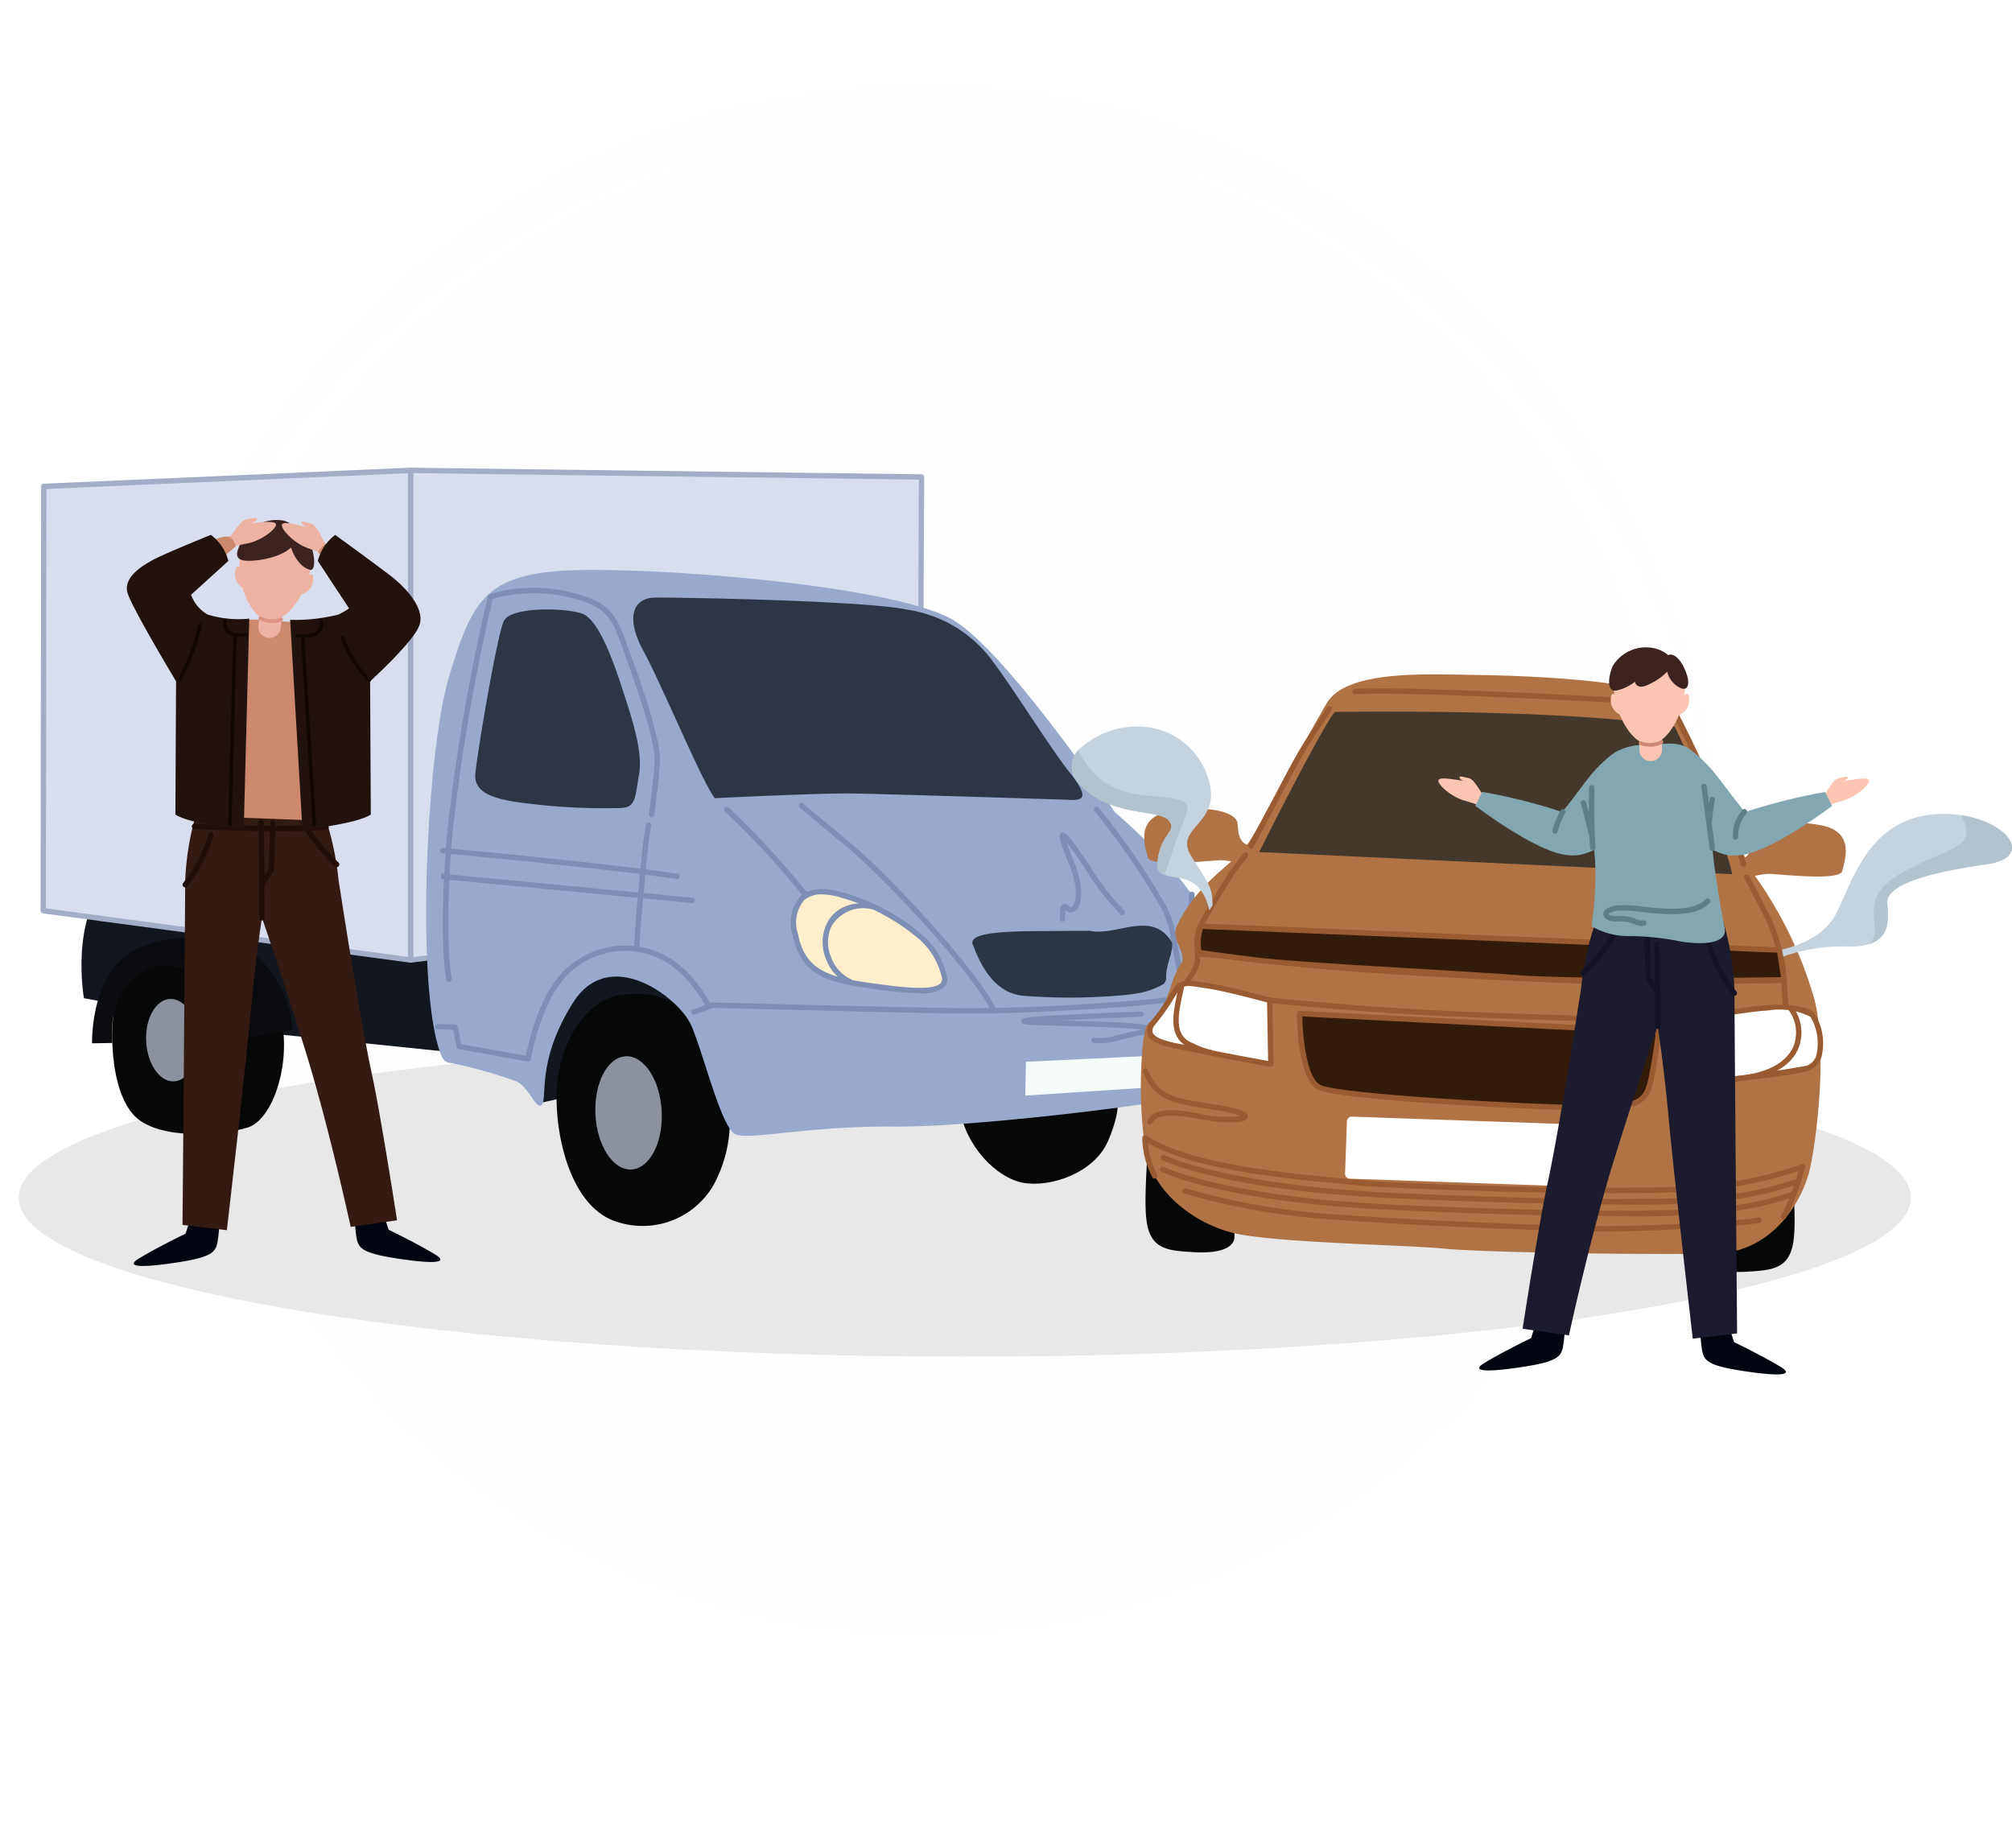 <svg xmlns="http://www.w3.org/2000/svg" xmlns:xlink="http://www.w3.org/1999/xlink" width="142.841" height="131.164" viewBox="0 0 142.841 131.164">
  <defs>
    <filter id="Trazado_1013805" x="0" y="0" width="131.164" height="131.164" filterUnits="userSpaceOnUse">
      <feOffset dy="3" input="SourceAlpha"/>
      <feGaussianBlur stdDeviation="3" result="blur"/>
      <feFlood flood-opacity="0.412"/>
      <feComposite operator="in" in2="blur"/>
    </filter>
    <filter id="Trazado_1013805-2" x="0" y="0" width="131.164" height="131.164" filterUnits="userSpaceOnUse">
      <feOffset dy="3" input="SourceAlpha"/>
      <feGaussianBlur stdDeviation="3" result="blur-2"/>
      <feFlood flood-opacity="0.161" result="color"/>
      <feComposite operator="out" in="SourceGraphic" in2="blur-2"/>
      <feComposite operator="in" in="color"/>
      <feComposite operator="in" in2="SourceGraphic"/>
    </filter>
    <clipPath id="clip-path">
      <rect id="Rectángulo_419875" data-name="Rectángulo 419875" width="141.514" height="66.708" fill="none"/>
    </clipPath>
  </defs>
  <g id="Grupo_1162061" data-name="Grupo 1162061" transform="translate(-236.836 9358.908)">
    <g data-type="innerShadowGroup">
      <g transform="matrix(1, 0, 0, 1, 236.84, -9358.91)" filter="url(#Trazado_1013805)">
        <g id="Trazado_1013805-3" data-name="Trazado 1013805" transform="translate(9 6)" fill="#f2f5f4" opacity="0.9">
          <path d="M 56.582 111.664 C 49.145 111.664 41.932 110.208 35.142 107.336 C 31.879 105.956 28.731 104.247 25.786 102.258 C 22.869 100.287 20.126 98.024 17.633 95.531 C 15.14 93.038 12.877 90.295 10.906 87.378 C 8.917 84.433 7.208 81.286 5.828 78.022 C 2.956 71.232 1.5 64.019 1.5 56.582 C 1.5 49.145 2.956 41.932 5.828 35.142 C 7.208 31.879 8.917 28.731 10.906 25.786 C 12.877 22.869 15.14 20.126 17.633 17.633 C 20.126 15.14 22.869 12.877 25.786 10.906 C 28.731 8.917 31.879 7.208 35.142 5.828 C 41.932 2.956 49.145 1.5 56.582 1.5 C 64.019 1.5 71.232 2.956 78.022 5.828 C 81.286 7.208 84.433 8.917 87.378 10.906 C 90.295 12.877 93.038 15.14 95.531 17.633 C 98.024 20.126 100.287 22.869 102.258 25.786 C 104.247 28.731 105.956 31.879 107.336 35.142 C 110.208 41.932 111.664 49.145 111.664 56.582 C 111.664 64.019 110.208 71.232 107.336 78.022 C 105.956 81.286 104.247 84.433 102.258 87.378 C 100.287 90.295 98.024 93.038 95.531 95.531 C 93.038 98.024 90.295 100.287 87.378 102.258 C 84.433 104.247 81.286 105.956 78.022 107.336 C 71.232 110.208 64.019 111.664 56.582 111.664 Z" stroke="none"/>
          <path d="M 56.582 3 C 49.347 3 42.33 4.416 35.726 7.21 C 32.552 8.552 29.49 10.214 26.626 12.149 C 23.788 14.066 21.119 16.268 18.694 18.694 C 16.268 21.119 14.066 23.788 12.149 26.626 C 10.214 29.49 8.552 32.552 7.21 35.726 C 4.416 42.33 3 49.347 3 56.582 C 3 63.817 4.416 70.834 7.21 77.438 C 8.552 80.612 10.214 83.674 12.149 86.538 C 14.066 89.376 16.268 92.045 18.694 94.47 C 21.119 96.896 23.788 99.098 26.626 101.015 C 29.49 102.95 32.552 104.612 35.726 105.955 C 42.33 108.748 49.347 110.164 56.582 110.164 C 63.817 110.164 70.834 108.748 77.438 105.955 C 80.612 104.612 83.674 102.95 86.538 101.015 C 89.376 99.098 92.045 96.896 94.47 94.47 C 96.896 92.045 99.098 89.376 101.015 86.538 C 102.95 83.674 104.612 80.612 105.955 77.438 C 108.748 70.834 110.164 63.817 110.164 56.582 C 110.164 49.347 108.748 42.33 105.955 35.726 C 104.612 32.552 102.95 29.49 101.015 26.626 C 99.098 23.788 96.896 21.119 94.47 18.694 C 92.045 16.268 89.376 14.066 86.538 12.149 C 83.674 10.214 80.612 8.552 77.438 7.21 C 70.834 4.416 63.817 3 56.582 3 M 56.582 7.62939453125e-06 C 87.832 7.62939453125e-06 113.164 25.333 113.164 56.582 C 113.164 87.832 87.832 113.164 56.582 113.164 C 25.333 113.164 0 87.832 0 56.582 C 0 25.333 25.333 7.62939453125e-06 56.582 7.62939453125e-06 Z" stroke="none" fill="#fff"/>
        </g>
      </g>
      <g id="Trazado_1013805-4" data-name="Trazado 1013805" transform="translate(245.836 -9352.908)" fill="#f2f5f4" opacity="0.9">
        <path d="M 56.582 111.664 C 49.145 111.664 41.932 110.208 35.142 107.336 C 31.879 105.956 28.731 104.247 25.786 102.258 C 22.869 100.287 20.126 98.024 17.633 95.531 C 15.14 93.038 12.877 90.295 10.906 87.378 C 8.917 84.433 7.208 81.286 5.828 78.022 C 2.956 71.232 1.5 64.019 1.5 56.582 C 1.5 49.145 2.956 41.932 5.828 35.142 C 7.208 31.879 8.917 28.731 10.906 25.786 C 12.877 22.869 15.14 20.126 17.633 17.633 C 20.126 15.14 22.869 12.877 25.786 10.906 C 28.731 8.917 31.879 7.208 35.142 5.828 C 41.932 2.956 49.145 1.5 56.582 1.5 C 64.019 1.5 71.232 2.956 78.022 5.828 C 81.286 7.208 84.433 8.917 87.378 10.906 C 90.295 12.877 93.038 15.14 95.531 17.633 C 98.024 20.126 100.287 22.869 102.258 25.786 C 104.247 28.731 105.956 31.879 107.336 35.142 C 110.208 41.932 111.664 49.145 111.664 56.582 C 111.664 64.019 110.208 71.232 107.336 78.022 C 105.956 81.286 104.247 84.433 102.258 87.378 C 100.287 90.295 98.024 93.038 95.531 95.531 C 93.038 98.024 90.295 100.287 87.378 102.258 C 84.433 104.247 81.286 105.956 78.022 107.336 C 71.232 110.208 64.019 111.664 56.582 111.664 Z" stroke="none"/>
        <path d="M 56.582 3 C 49.347 3 42.33 4.416 35.726 7.21 C 32.552 8.552 29.49 10.214 26.626 12.149 C 23.788 14.066 21.119 16.268 18.694 18.694 C 16.268 21.119 14.066 23.788 12.149 26.626 C 10.214 29.49 8.552 32.552 7.21 35.726 C 4.416 42.33 3 49.347 3 56.582 C 3 63.817 4.416 70.834 7.21 77.438 C 8.552 80.612 10.214 83.674 12.149 86.538 C 14.066 89.376 16.268 92.045 18.694 94.47 C 21.119 96.896 23.788 99.098 26.626 101.015 C 29.49 102.95 32.552 104.612 35.726 105.955 C 42.33 108.748 49.347 110.164 56.582 110.164 C 63.817 110.164 70.834 108.748 77.438 105.955 C 80.612 104.612 83.674 102.95 86.538 101.015 C 89.376 99.098 92.045 96.896 94.47 94.47 C 96.896 92.045 99.098 89.376 101.015 86.538 C 102.95 83.674 104.612 80.612 105.955 77.438 C 108.748 70.834 110.164 63.817 110.164 56.582 C 110.164 49.347 108.748 42.33 105.955 35.726 C 104.612 32.552 102.95 29.49 101.015 26.626 C 99.098 23.788 96.896 21.119 94.47 18.694 C 92.045 16.268 89.376 14.066 86.538 12.149 C 83.674 10.214 80.612 8.552 77.438 7.21 C 70.834 4.416 63.817 3 56.582 3 M 56.582 7.62939453125e-06 C 87.832 7.62939453125e-06 113.164 25.333 113.164 56.582 C 113.164 87.832 87.832 113.164 56.582 113.164 C 25.333 113.164 0 87.832 0 56.582 C 0 25.333 25.333 7.62939453125e-06 56.582 7.62939453125e-06 Z" stroke="none"/>
      </g>
      <g transform="matrix(1, 0, 0, 1, 236.84, -9358.91)" filter="url(#Trazado_1013805-2)">
        <g id="Trazado_1013805-5" data-name="Trazado 1013805" transform="translate(9 6)" fill="#fff" opacity="0.9">
          <path d="M 56.582 111.664 C 49.145 111.664 41.932 110.208 35.142 107.336 C 31.879 105.956 28.731 104.247 25.786 102.258 C 22.869 100.287 20.126 98.024 17.633 95.531 C 15.14 93.038 12.877 90.295 10.906 87.378 C 8.917 84.433 7.208 81.286 5.828 78.022 C 2.956 71.232 1.5 64.019 1.5 56.582 C 1.5 49.145 2.956 41.932 5.828 35.142 C 7.208 31.879 8.917 28.731 10.906 25.786 C 12.877 22.869 15.14 20.126 17.633 17.633 C 20.126 15.14 22.869 12.877 25.786 10.906 C 28.731 8.917 31.879 7.208 35.142 5.828 C 41.932 2.956 49.145 1.5 56.582 1.5 C 64.019 1.5 71.232 2.956 78.022 5.828 C 81.286 7.208 84.433 8.917 87.378 10.906 C 90.295 12.877 93.038 15.14 95.531 17.633 C 98.024 20.126 100.287 22.869 102.258 25.786 C 104.247 28.731 105.956 31.879 107.336 35.142 C 110.208 41.932 111.664 49.145 111.664 56.582 C 111.664 64.019 110.208 71.232 107.336 78.022 C 105.956 81.286 104.247 84.433 102.258 87.378 C 100.287 90.295 98.024 93.038 95.531 95.531 C 93.038 98.024 90.295 100.287 87.378 102.258 C 84.433 104.247 81.286 105.956 78.022 107.336 C 71.232 110.208 64.019 111.664 56.582 111.664 Z" stroke="none"/>
          <path d="M 56.582 3 C 49.347 3 42.33 4.416 35.726 7.21 C 32.552 8.552 29.49 10.214 26.626 12.149 C 23.788 14.066 21.119 16.268 18.694 18.694 C 16.268 21.119 14.066 23.788 12.149 26.626 C 10.214 29.49 8.552 32.552 7.21 35.726 C 4.416 42.33 3 49.347 3 56.582 C 3 63.817 4.416 70.834 7.21 77.438 C 8.552 80.612 10.214 83.674 12.149 86.538 C 14.066 89.376 16.268 92.045 18.694 94.47 C 21.119 96.896 23.788 99.098 26.626 101.015 C 29.49 102.95 32.552 104.612 35.726 105.955 C 42.33 108.748 49.347 110.164 56.582 110.164 C 63.817 110.164 70.834 108.748 77.438 105.955 C 80.612 104.612 83.674 102.95 86.538 101.015 C 89.376 99.098 92.045 96.896 94.47 94.47 C 96.896 92.045 99.098 89.376 101.015 86.538 C 102.95 83.674 104.612 80.612 105.955 77.438 C 108.748 70.834 110.164 63.817 110.164 56.582 C 110.164 49.347 108.748 42.33 105.955 35.726 C 104.612 32.552 102.95 29.49 101.015 26.626 C 99.098 23.788 96.896 21.119 94.47 18.694 C 92.045 16.268 89.376 14.066 86.538 12.149 C 83.674 10.214 80.612 8.552 77.438 7.21 C 70.834 4.416 63.817 3 56.582 3 M 56.582 7.62939453125e-06 C 87.832 7.62939453125e-06 113.164 25.333 113.164 56.582 C 113.164 87.832 87.832 113.164 56.582 113.164 C 25.333 113.164 0 87.832 0 56.582 C 0 25.333 25.333 7.62939453125e-06 56.582 7.62939453125e-06 Z" stroke="none"/>
        </g>
      </g>
      <g id="Trazado_1013805-6" data-name="Trazado 1013805" transform="translate(245.836 -9352.908)" fill="none" opacity="0.9">
        <path d="M 56.582 111.664 C 49.145 111.664 41.932 110.208 35.142 107.336 C 31.879 105.956 28.731 104.247 25.786 102.258 C 22.869 100.287 20.126 98.024 17.633 95.531 C 15.14 93.038 12.877 90.295 10.906 87.378 C 8.917 84.433 7.208 81.286 5.828 78.022 C 2.956 71.232 1.5 64.019 1.5 56.582 C 1.5 49.145 2.956 41.932 5.828 35.142 C 7.208 31.879 8.917 28.731 10.906 25.786 C 12.877 22.869 15.14 20.126 17.633 17.633 C 20.126 15.14 22.869 12.877 25.786 10.906 C 28.731 8.917 31.879 7.208 35.142 5.828 C 41.932 2.956 49.145 1.5 56.582 1.5 C 64.019 1.5 71.232 2.956 78.022 5.828 C 81.286 7.208 84.433 8.917 87.378 10.906 C 90.295 12.877 93.038 15.14 95.531 17.633 C 98.024 20.126 100.287 22.869 102.258 25.786 C 104.247 28.731 105.956 31.879 107.336 35.142 C 110.208 41.932 111.664 49.145 111.664 56.582 C 111.664 64.019 110.208 71.232 107.336 78.022 C 105.956 81.286 104.247 84.433 102.258 87.378 C 100.287 90.295 98.024 93.038 95.531 95.531 C 93.038 98.024 90.295 100.287 87.378 102.258 C 84.433 104.247 81.286 105.956 78.022 107.336 C 71.232 110.208 64.019 111.664 56.582 111.664 Z" stroke="none"/>
        <path d="M 56.582 3 C 49.347 3 42.33 4.416 35.726 7.21 C 32.552 8.552 29.49 10.214 26.626 12.149 C 23.788 14.066 21.119 16.268 18.694 18.694 C 16.268 21.119 14.066 23.788 12.149 26.626 C 10.214 29.49 8.552 32.552 7.21 35.726 C 4.416 42.33 3 49.347 3 56.582 C 3 63.817 4.416 70.834 7.21 77.438 C 8.552 80.612 10.214 83.674 12.149 86.538 C 14.066 89.376 16.268 92.045 18.694 94.47 C 21.119 96.896 23.788 99.098 26.626 101.015 C 29.49 102.95 32.552 104.612 35.726 105.955 C 42.33 108.748 49.347 110.164 56.582 110.164 C 63.817 110.164 70.834 108.748 77.438 105.955 C 80.612 104.612 83.674 102.95 86.538 101.015 C 89.376 99.098 92.045 96.896 94.47 94.47 C 96.896 92.045 99.098 89.376 101.015 86.538 C 102.95 83.674 104.612 80.612 105.955 77.438 C 108.748 70.834 110.164 63.817 110.164 56.582 C 110.164 49.347 108.748 42.33 105.955 35.726 C 104.612 32.552 102.95 29.49 101.015 26.626 C 99.098 23.788 96.896 21.119 94.47 18.694 C 92.045 16.268 89.376 14.066 86.538 12.149 C 83.674 10.214 80.612 8.552 77.438 7.21 C 70.834 4.416 63.817 3 56.582 3 M 56.582 7.62939453125e-06 C 87.832 7.62939453125e-06 113.164 25.333 113.164 56.582 C 113.164 87.832 87.832 113.164 56.582 113.164 C 25.333 113.164 0 87.832 0 56.582 C 0 25.333 25.333 7.62939453125e-06 56.582 7.62939453125e-06 Z" stroke="none" fill="#fff"/>
      </g>
    </g>
    <g id="Grupo_1162024" data-name="Grupo 1162024" transform="translate(238.162 -9325.708)">
      <g id="Grupo_1162023" data-name="Grupo 1162023" clip-path="url(#clip-path)">
        <path id="Trazado_1015888" data-name="Trazado 1015888" d="M134.335,304.515c0,6.235-30.072,11.29-67.168,11.29S0,310.751,0,304.515s30.072-11.29,67.168-11.29,67.168,5.055,67.168,11.29" transform="translate(0 -252.696)" fill="#e8e8e8" style="mix-blend-mode: multiply;isolation: isolate"/>
        <path id="Trazado_1015890" data-name="Trazado 1015890" d="M59.042,218.479,46.633,217.2l-14.207-2.607s-1.012-5.716,1.829-8.506,24.67,2.835,24.67,2.835Z" transform="translate(-27.793 -176.932)" fill="#12161e"/>
        <path id="Trazado_1015891" data-name="Trazado 1015891" d="M75.183,12.556V1.855L39.117,1.382l-26.28,1.1V32.662l26.28,3.476,2.134-.244L73.263,25.833Z" transform="translate(-11.062 -1.191)" fill="#d8deee"/>
        <path id="Trazado_1015892" data-name="Trazado 1015892" d="M54.086,242.694c-2.728-.046-4.654.2-5.529,3.052s-.676,7.656,1.1,9.433,6.405,1.326,8.032.8,2.952-4,2.452-7.306-1.576-5.9-6.055-5.98" transform="translate(-41.41 -209.145)" fill="#060707"/>
        <path id="Trazado_1015893" data-name="Trazado 1015893" d="M37.54,35.138l-.025,0-26.086-3.5a.191.191,0,0,1-.166-.189L11.3,1.327a.191.191,0,0,1,.183-.191L37.532,0a.191.191,0,0,1,.2.191V34.947a.191.191,0,0,1-.191.191m-25.9-3.854,25.7,3.444V.391L11.682,1.51Z" transform="translate(-9.706 0)" fill="#a3aec6"/>
        <path id="Trazado_1015894" data-name="Trazado 1015894" d="M236.4,12.333h0a.191.191,0,0,1-.19-.192L236.261.849,200.182.382a.191.191,0,0,1,0-.382h0l36.268.469a.191.191,0,0,1,.188.192l-.055,11.482a.191.191,0,0,1-.191.19" transform="translate(-172.351)" fill="#a3aec6"/>
        <path id="Trazado_1015895" data-name="Trazado 1015895" d="M200.185,250.314a.191.191,0,0,1-.023-.381l2.027-.244a.191.191,0,0,1,.045.379l-2.027.244h-.023" transform="translate(-172.351 -215.176)" fill="#a3aec6"/>
        <path id="Trazado_1015896" data-name="Trazado 1015896" d="M483.268,318.5c.4,2.713,2.622,5,4.543,5.335s5.03-.7,6.006-2.988.762-3.384.3-3.9-10.854,1.555-10.854,1.555" transform="translate(-416.471 -273.066)" fill="#060707"/>
        <path id="Trazado_1015897" data-name="Trazado 1015897" d="M265.681,239.717c3.659-.732,7.957-2.378,10.472-2.561s5.762,2.7,5.762,2.7l-3.7-13.125-8-.915-4.024,5.4-.732,3.018.137,4.939Z" transform="translate(-228.761 -194.603)" fill="#12161e"/>
        <path id="Trazado_1015898" data-name="Trazado 1015898" d="M280.647,270.3c-2.413.408-4.421,3.689-4.39,7.287s1.342,7.866,4.268,8.78a5.816,5.816,0,0,0,6.89-2.622,9.573,9.573,0,0,0,.427-8.2c-1.28-3.415-3.049-5.945-7.2-5.244" transform="translate(-238.073 -232.84)" fill="#060707"/>
        <path id="Trazado_1015899" data-name="Trazado 1015899" d="M266.325,84.338c-.367,1.89-1.037,4.817-2.256,5.367s-15.672,2.378-21.585,2.317-10.244.976-11.22.548-2.256-5.67-3.11-7.682-5.793-5.762-8.385-1.708-1.859,6.708-2.225,7.256-.915-1.188-1.8-1.616a32.579,32.579,0,0,0-4.665-1.311.741.741,0,0,1-.67-.487c-1.891-4.451-1.1-21.646.548-27.012s2.5-7.378,9.329-7.5,22.683,1.219,26.525,3.6,11.4,13.6,11.4,13.6a35.231,35.231,0,0,1,5.464,5.831,6.488,6.488,0,0,1,.39.694,13.554,13.554,0,0,1,1.065,4.317,17.689,17.689,0,0,1,.093,1.841s1.463.061,1.1,1.95" transform="translate(-180.381 -45.246)" fill="#99a9ce"/>
        <path id="Trazado_1015900" data-name="Trazado 1015900" d="M51.938,247.931l-4.573.762s-.555-3.89-3.018-4.969c-3.2-1.4-5.213,1.738-5.213,4.055v1.075l-1.433.023s-.183-5.671,3.75-6.921a9.922,9.922,0,0,1,6.89.061c1.555.671,3.445,3.171,3.6,5.915" transform="translate(-32.489 -208.015)" fill="#0a0c0f"/>
        <path id="Trazado_1015901" data-name="Trazado 1015901" d="M300.893,306.171c.111,2.22-.851,4.072-2.151,4.137s-2.442-1.682-2.554-3.9.852-4.072,2.151-4.137,2.442,1.681,2.554,3.9" transform="translate(-255.242 -260.489)" fill="#8b929e"/>
        <path id="Trazado_1015902" data-name="Trazado 1015902" d="M69.112,275.675c.081,1.616-.675,2.967-1.688,3.018s-1.9-1.218-1.982-2.834.675-2.967,1.688-3.018,1.9,1.218,1.982,2.834" transform="translate(-56.391 -235.128)" fill="#8b929e"/>
        <path id="Trazado_1015903" data-name="Trazado 1015903" d="M220.459,253.656a.186.186,0,0,1-.034,0l-4.908-.884a.191.191,0,0,1-.153-.151l-.245-1.222-1.1-.027a.191.191,0,0,1,0-.382h0l1.25.03a.191.191,0,0,1,.183.154l.249,1.245,4.592.827c.177-.943,1.055-4.994,3.338-6.581a6.113,6.113,0,0,1,7.237-.117,8.992,8.992,0,0,1,2.527,3.029.191.191,0,0,1-.347.16,8.78,8.78,0,0,0-2.413-2.886,5.733,5.733,0,0,0-6.787.127c-2.406,1.672-3.205,6.472-3.213,6.52a.191.191,0,0,1-.188.16" transform="translate(-184.278 -211.498)" fill="#7d8fb5"/>
        <path id="Trazado_1015904" data-name="Trazado 1015904" d="M345.707,269.646a.191.191,0,0,1-.067-.37l1.311-.488a.178.178,0,0,1,.072-.012c.129,0,12.917.336,17.436.4,4.421.059,15.131-.464,18.177-1.334a.191.191,0,1,1,.1.367c-3.076.879-13.85,1.408-18.286,1.349-4.4-.059-16.636-.375-17.4-.4l-1.276.475a.2.2,0,0,1-.067.012" transform="translate(-297.759 -230.812)" fill="#7d8fb5"/>
        <path id="Trazado_1015905" data-name="Trazado 1015905" d="M414.51,187.028a.191.191,0,0,1-.172-.109c-1.277-2.678-7.454-9.369-10.315-11.734-2.957-2.444-3.286-2.738-3.3-2.749a.191.191,0,0,1,.255-.284c.013.012.356.316,3.287,2.739,2.885,2.385,9.121,9.147,10.417,11.864a.191.191,0,0,1-.172.273" transform="translate(-345.282 -148.315)" fill="#7d8fb5"/>
        <path id="Trazado_1015906" data-name="Trazado 1015906" d="M601.084,224.153a2.292,2.292,0,0,1-1.083.714.971.971,0,0,1-.358.007c-.87-.452-.349-1.494-.289-2.2.013-.149.026-.288.039-.423.089-.94.189-1.607.236-3.114a6.5,6.5,0,0,1,.39.694,13.554,13.554,0,0,1,1.065,4.317" transform="translate(-516.331 -188.851)" fill="#fec"/>
        <path id="Trazado_1015907" data-name="Trazado 1015907" d="M234.7,210.593h-.018c-3.841-.366-17.835-1.707-17.835-1.707l.036-.38s13.994,1.341,17.835,1.707a.191.191,0,0,1-.018.381" transform="translate(-186.876 -179.686)" fill="#7d8fb5"/>
        <path id="Trazado_1015908" data-name="Trazado 1015908" d="M233.288,197.473l-.029,0c-5.209-.783-16.491-1.818-16.6-1.828a.191.191,0,0,1,.035-.381c.113.01,11.407,1.046,16.627,1.831a.191.191,0,0,1-.028.38" transform="translate(-186.559 -168.273)" fill="#7d8fb5"/>
        <path id="Trazado_1015909" data-name="Trazado 1015909" d="M316.151,191.29h-.014a.191.191,0,0,1-.177-.2c.02-.277.493-6.8.857-8.681a.191.191,0,0,1,.375.073c-.359,1.857-.846,8.568-.851,8.636a.191.191,0,0,1-.19.177" transform="translate(-272.288 -157.059)" fill="#7d8fb5"/>
        <path id="Trazado_1015910" data-name="Trazado 1015910" d="M218.314,89.6a.191.191,0,0,1-.187-.152c-.021-.1-.518-2.608,0-9.748a138.019,138.019,0,0,1,2.962-17.469.191.191,0,0,1,.125-.137,10.9,10.9,0,0,1,5.253-.25c2.7.576,3.54,1.22,4.294,3.284l.133.362c.83,2.263,2.556,6.972,2.408,8.653-.151,1.722-.395,3.617-.4,3.636a.191.191,0,1,1-.379-.049c0-.019.245-1.906.4-3.62.14-1.6-1.631-6.426-2.387-8.488l-.133-.363c-.66-1.807-1.3-2.462-4.014-3.042a10.753,10.753,0,0,0-4.952.207,135.945,135.945,0,0,0-2.928,17.3c-.509,7.07-.009,9.618,0,9.643a.191.191,0,0,1-.148.225.2.2,0,0,1-.039,0" transform="translate(-187.774 -53.113)" fill="#7d8fb5"/>
        <path id="Trazado_1015911" data-name="Trazado 1015911" d="M244.737,86.913a44.134,44.134,0,0,1-5.488-.213c-2.9-.3-4.878-.61-4.7-2.287s1.524-9.695,2.012-10.762,4.39-.945,5.549-.549,2.2,3.285,2.843,5.267,1.517,4.489,1.212,6.166-.183,2.378-1.433,2.378" transform="translate(-202.124 -62.751)" fill="#2d3547"/>
        <path id="Trazado_1015912" data-name="Trazado 1015912" d="M321.447,80.949c-.976-1.341-3.75-8.049-5.061-10.457s-.7-3.75.793-3.78,15,.213,17.927.854a9.133,9.133,0,0,1,5.64,3.11c1.28,1.494,4.482,6.677,5.854,8.384s1.1,2.043.213,2.012-13.323-.427-15.7-.457-9.665.335-9.665.335" transform="translate(-272.035 -57.488)" fill="#2d3547"/>
        <path id="Trazado_1015913" data-name="Trazado 1015913" d="M368.051,180.616a.19.19,0,0,1-.149-.072,58.191,58.191,0,0,0-5.556-6.012.191.191,0,0,1,.251-.288,58.6,58.6,0,0,1,5.6,6.061.191.191,0,0,1-.149.31" transform="translate(-312.206 -150.12)" fill="#7d8fb5"/>
        <path id="Trazado_1015914" data-name="Trazado 1015914" d="M525.865,302.024c-.16.023-8.8.427-8.8.427l-.046,2.4,8.712-.572Z" transform="translate(-445.554 -260.278)" fill="#f6fcfa"/>
        <path id="Trazado_1015915" data-name="Trazado 1015915" d="M408.9,223.958c0,1.229-2.866.823-5.64.427s-4.451-.976-4.97-3.567.915-3.567,3.354-2.8a14.834,14.834,0,0,1,5.64,3.049,5.312,5.312,0,0,1,1.616,2.9" transform="translate(-343.152 -187.662)" fill="#fec"/>
        <path id="Trazado_1015916" data-name="Trazado 1015916" d="M405.909,223.773a30.272,30.272,0,0,1-3.857-.4c-2.558-.365-4.56-.871-5.13-3.719a2.839,2.839,0,0,1,.551-2.775c.649-.583,1.7-.67,3.047-.249a14.991,14.991,0,0,1,5.713,3.091,5.505,5.505,0,0,1,1.677,3.036.789.789,0,0,1-.281.621,2.738,2.738,0,0,1-1.721.394m-6.9-7.019a1.865,1.865,0,0,0-1.279.41,2.5,2.5,0,0,0-.432,2.416c.478,2.388,1.932,3,4.809,3.415,2.166.309,4.622.66,5.273.095a.411.411,0,0,0,.149-.332A5.165,5.165,0,0,0,405.973,220,14.611,14.611,0,0,0,400.406,217a4.761,4.761,0,0,0-1.4-.242" transform="translate(-341.966 -186.462)" fill="#7d8fb5"/>
        <path id="Trazado_1015917" data-name="Trazado 1015917" d="M598.581,223.939a.7.7,0,0,1-.651-.416.189.189,0,0,1-.018-.058,5.315,5.315,0,0,1,.06-1.472c.034-.248.068-.5.082-.752.021-.191.041-.379.061-.574.12-1.157.234-2.715.235-2.731a.191.191,0,1,1,.381.028c0,.016-.115,1.579-.236,2.743-.02.2-.041.385-.06.566-.013.253-.049.517-.083.772a5.076,5.076,0,0,0-.065,1.335c.076.136.206.247.546.132l.026-.007a1.141,1.141,0,0,0,.345-.136,2.961,2.961,0,0,0,.649-.533.191.191,0,0,1,.286.253,3.313,3.313,0,0,1-.747.612,1.538,1.538,0,0,1-.449.176,1.156,1.156,0,0,1-.361.063" transform="translate(-515.242 -187.66)" fill="#7d8fb5"/>
        <path id="Trazado_1015918" data-name="Trazado 1015918" d="M558.568,187.787a.191.191,0,0,1-.191-.186s0-.1-.012-.274c-.134-1.067-.321-2.075-.518-3.141-.087-.472-.178-.959-.264-1.457q-.053-.167-.11-.331a9.391,9.391,0,0,0-.4-.984,52.462,52.462,0,0,0-4.779-6.96.191.191,0,0,1,.3-.24,51.623,51.623,0,0,1,4.825,7.034,9.791,9.791,0,0,1,.42,1.025c.041.117.08.235.117.354a.186.186,0,0,1,.006.025c.087.5.178.99.266,1.465.2,1.074.387,2.089.523,3.17,0,0,0,.009,0,.013.01.187.013.292.013.292a.191.191,0,0,1-.186.2h-.005" transform="translate(-475.918 -150.073)" fill="#7d8fb5"/>
        <path id="Trazado_1015919" data-name="Trazado 1015919" d="M503.412,239.34a5.578,5.578,0,0,1-2.023.689c-.2.029-.4.054-.608.078a41.993,41.993,0,0,1-7.348.064c-2.264-.229-3.156-2.607-3.567-3.636s3.567-.938,5.877-.96c.577-.006,1.182-.01,1.794-.014l.612,0c1.946.407,4.341-1.467,5.8.72.313.521-.417,1.667-.352,2.649a.679.679,0,0,1-.184.415" transform="translate(-422.131 -202.686)" fill="#2b3547"/>
        <path id="Trazado_1015920" data-name="Trazado 1015920" d="M414.9,229.408a.188.188,0,0,1-.062-.011,3.139,3.139,0,0,1-1.621-1.745,3.069,3.069,0,0,1,.026-2.543c.91-1.886,3.226-1.428,3.249-1.423a.191.191,0,1,1-.078.374,2.6,2.6,0,0,0-2.827,1.215,2.676,2.676,0,0,0-.018,2.23,2.756,2.756,0,0,0,1.393,1.531.191.191,0,0,1-.062.372" transform="translate(-355.879 -192.723)" fill="#7d8fb5"/>
        <path id="Trazado_1015921" data-name="Trazado 1015921" d="M534.85,193.631h-.021a.191.191,0,0,1-.169-.211c.01-.087.013-.192.017-.293.012-.344.023-.641.245-.728.2-.08.386.1.455.173a.1.1,0,0,0,.144.016c.27-.179.573-1.17-.21-3.092-.748-1.836-.738-2.041-.519-2.158s.391-.067,2.03,2.371a16.81,16.81,0,0,0,2.127,2.819,2.622,2.622,0,0,1,.32.362.191.191,0,0,1-.309.224,2.256,2.256,0,0,0-.279-.314,16.875,16.875,0,0,1-2.176-2.877c-.619-.921-1.071-1.562-1.353-1.917.088.265.243.684.512,1.346.793,1.947.591,3.208.068,3.555a.474.474,0,0,1-.625-.064l-.027-.026c-.013.094-.018.231-.021.325,0,.109-.008.221-.019.322a.191.191,0,0,1-.19.17" transform="translate(-460.758 -161.412)" fill="#7d8fb5"/>
        <path id="Trazado_1015922" data-name="Trazado 1015922" d="M520.662,281.527c-.134,0-.289,0-.478-.011a.191.191,0,0,1,.015-.382,4.065,4.065,0,0,0,1.625-.171c.354-.09.838-.213,1.628-.382l.1-.023c-.956-.128-3.342-.2-5.492-.262-.6-.017-1.2-.035-1.8-.054-1.115-.036-1.23-.062-1.231-.282,0-.242,0-.3,4.332-.51,2.052-.1,4.132-.178,4.152-.178a.191.191,0,0,1,.014.382c-1.662.062-3.908.159-5.635.256l.177.005c5.681.167,6.182.25,6.214.6.021.23-.227.324-.756.438-.783.168-1.264.29-1.614.379a4.175,4.175,0,0,1-1.255.194" transform="translate(-443.845 -240.67)" fill="#7d8fb5"/>
        <path id="Trazado_1015923" data-name="Trazado 1015923" d="M886.606,182.441c-2.452-.463-4.811-.092-4.88.879s-.208,1.619-1.411,1.55l.278,1.642a5.81,5.81,0,0,1,2.313-.625c1.064.046,5.042.509,5.2-.208s.948-2.775-1.5-3.238" transform="translate(-758.638 -157.054)" fill="#af7346"/>
        <path id="Trazado_1015924" data-name="Trazado 1015924" d="M584.732,176.291c-.069-.971-2.429-1.342-4.881-.879s-1.665,2.521-1.5,3.238,4.14.254,5.2.208a5.805,5.805,0,0,1,2.313.624l.278-1.642c-1.2.069-1.341-.578-1.411-1.55" transform="translate(-498.195 -150.996)" fill="#af7346"/>
        <path id="Trazado_1015925" data-name="Trazado 1015925" d="M578.922,330.313c.173,2.6-.347,6.106-.035,7.98s1.561,1.943,3.3,2.047,2.845-.243,2.914-1.041a83.458,83.458,0,0,0-.416-8.4c-.208-.694-5.759-.59-5.759-.59" transform="translate(-498.786 -284.653)" fill="#060707"/>
        <path id="Trazado_1015926" data-name="Trazado 1015926" d="M872.627,340.354c-.173,2.6.347,6.106.035,7.98s-1.561,1.943-3.3,2.047-2.845-.243-2.914-1.041a83.421,83.421,0,0,1,.416-8.4c.208-.694,5.759-.59,5.759-.59" transform="translate(-746.682 -293.306)" fill="#060707"/>
        <path id="Trazado_1015927" data-name="Trazado 1015927" d="M576.467,133.113a31.711,31.711,0,0,0,.243,6.9c.555,2.914,3.365,5.065,6.106,5.794s12.351.867,15.126,1.145,15.057.451,19.221.347,6.211-3.851,6.7-5.933,1.249-8.257.37-12a28.7,28.7,0,0,0-4.256-8.882c-.833-1.11-4.718-10.871-6.014-12.351s-9.807-1.85-13.461-1.9-9.483-.416-10.917,1.989-4.626,8.512-5.551,9.9-2.776,2.267-4.395,4.672a9.074,9.074,0,0,0-.48.81q-.119.223-.235.464c-.334.8.293,1.41.4,2.1a1.155,1.155,0,0,1-.012.428c-.786,1.081-.885,2.458-1.573,3.637-.2.393-.786.492-.983.983-.1.295-.1.492-.186.811q-.027.2-.048.391c-.027.251-.044.482-.05.688" transform="translate(-496.713 -91.512)" fill="#af7346"/>
        <path id="Trazado_1015928" data-name="Trazado 1015928" d="M657.921,280.4s0,4.487,1.388,5.227,18.226,1.619,20.724,1.434,2.637-.879,2.961-2.637.416-2.729.416-2.729Z" transform="translate(-566.984 -241.642)" fill="#331b0a"/>
        <path id="Trazado_1015929" data-name="Trazado 1015929" d="M677.81,286.084c-4.443,0-18.436-.763-19.782-1.481-1.472-.785-1.489-5.208-1.489-5.4a.191.191,0,0,1,.2-.191l25.489,1.3a.191.191,0,0,1,.18.209c0,.01-.1,1-.418,2.746-.328,1.782-.478,2.6-3.134,2.793-.231.017-.588.025-1.045.025m-20.888-6.676c.024,1.342.284,4.324,1.285,4.858,1.328.708,17.97,1.609,20.62,1.412,2.362-.175,2.469-.756,2.787-2.481.236-1.28.349-2.147.392-2.514Z" transform="translate(-565.793 -240.451)" fill="#995b31"/>
        <path id="Trazado_1015930" data-name="Trazado 1015930" d="M858.464,277.967l-.74,4.672s6.893-.6,8.419-1.064.85-3.348.364-3.8-1.769-.572-3.14-.5-4.9.694-4.9.694" transform="translate(-739.17 -238.933)" fill="#fff"/>
        <path id="Trazado_1015931" data-name="Trazado 1015931" d="M856.533,281.64a.191.191,0,0,1-.189-.221l.74-4.672a.191.191,0,0,1,.155-.158c.145-.025,3.56-.627,4.927-.7.95-.048,2.64-.04,3.28.554a3.961,3.961,0,0,1,.563,2.937,1.485,1.485,0,0,1-1,1.185c-1.528.463-8.176,1.047-8.458,1.071h-.017m.907-4.7-.68,4.3A81,81,0,0,0,864.9,280.2a1.111,1.111,0,0,0,.74-.905,3.715,3.715,0,0,0-.451-2.571,4.962,4.962,0,0,0-3-.452c-1.193.061-4.089.554-4.746.668" transform="translate(-737.979 -237.743)" fill="#995b31"/>
        <path id="Trazado_1015932" data-name="Trazado 1015932" d="M589.434,265.98l.085,4.533s-3.318-.6-5.709-1.1l-.306-.064c-.975-.192-3.334-.487-2.351-1.764a23.566,23.566,0,0,0,1.769-2.556,1.175,1.175,0,0,1,.9-.255c.175.015.351.039.524.065.346.051.683.111.992.151l.313.061c1.615.329,3.782.927,3.782.927" transform="translate(-500.625 -228.172)" fill="#fff"/>
        <path id="Trazado_1015933" data-name="Trazado 1015933" d="M588.327,269.516l-.034,0c-.033-.006-3.348-.6-5.714-1.1l-.305-.064L582,268.3c-.857-.157-2.152-.394-2.416-1.079a.952.952,0,0,1,.226-.937,14.413,14.413,0,0,0,1.29-1.814c.152-.239.309-.486.472-.731a.2.2,0,0,1,.024-.029,1.369,1.369,0,0,1,1.059-.309c.189.016.382.043.528.065l.4.062c.208.033.4.065.591.088.112.021.218.041.327.064,1.6.326,3.773.924,3.795.93a.191.191,0,0,1,.14.181l.086,4.533a.191.191,0,0,1-.191.195m-6.449-5.549c-.157.236-.309.475-.456.707a14.687,14.687,0,0,1-1.317,1.852.6.6,0,0,0-.165.558c.186.485,1.449.716,2.128.841l.282.053.308.064c2,.418,4.682.911,5.474,1.055l-.078-4.157c-.5-.136-2.274-.61-3.632-.886l-.31-.061c-.182-.023-.381-.055-.592-.088l-.393-.061c-.141-.021-.326-.047-.513-.063a1.023,1.023,0,0,0-.736.188" transform="translate(-499.432 -226.984)" fill="#995b31"/>
        <path id="Trazado_1015934" data-name="Trazado 1015934" d="M636.6,250.566c-2.3,0-4.549-.02-6.13-.082-4.965-.193-15.538-.744-18.935-1.158-1.333-.162-2.945-.336-4.793-.517l-.326-.032c-.32-.044-.67-.068-1.008-.09-.377-.025-.767-.051-1.123-.105a.191.191,0,0,1,.057-.378c.341.052.722.077,1.091.1.345.023.7.047,1.028.092l.318.031c1.851.181,3.466.356,4.8.518,3.387.412,13.945.963,18.9,1.155,4.7.182,15.379,0,15.486,0a.193.193,0,0,1,.194.188.191.191,0,0,1-.188.194c-.071,0-4.818.082-9.377.082" transform="translate(-520.624 -213.896)" fill="#995b31"/>
        <path id="Trazado_1015935" data-name="Trazado 1015935" d="M598.714,207.04a.191.191,0,0,1-.17-.278,3.663,3.663,0,0,1,.226-.372l.045-.067a2.46,2.46,0,0,0,.467-.972,5.858,5.858,0,0,0,0-.894,3.09,3.09,0,0,1,.249-1.711c.066-.126.14-.264.218-.407.7-1.275,1.8-3.057,2.06-3.428.288-.4.9-1.2.93-1.232a.191.191,0,1,1,.3.234c-.006.008-.637.823-.921,1.22-.26.365-1.344,2.125-2.036,3.389-.077.141-.15.277-.217.4a2.765,2.765,0,0,0-.2,1.512,6.086,6.086,0,0,1-.007.965,2.8,2.8,0,0,1-.528,1.133l-.045.066a3.358,3.358,0,0,0-.2.333.191.191,0,0,1-.17.1" transform="translate(-515.796 -170.292)" fill="#995b31"/>
        <path id="Trazado_1015936" data-name="Trazado 1015936" d="M889.167,218.454a.191.191,0,0,1-.191-.179l-.115-1.885a13.218,13.218,0,0,0-1.078-4.227c-.839-1.642-1.541-2.968-1.548-2.981a.191.191,0,0,1,.337-.179c.007.013.711,1.342,1.551,2.986a13.338,13.338,0,0,1,1.119,4.375l.116,1.887a.191.191,0,0,1-.179.2h-.012" transform="translate(-763.72 -180.027)" fill="#995b31"/>
        <path id="Trazado_1015937" data-name="Trazado 1015937" d="M622.66,348.836a.191.191,0,0,1-.155-.3,14.455,14.455,0,0,0,1.209-3.139,29.455,29.455,0,0,1-7.052,1.405c-4.691.414-20.88-.049-24.553-.417l-1.037-.1c-3.869-.369-10.261-.98-13.539-2.884a5.928,5.928,0,0,0,.654,2.263.191.191,0,0,1-.335.182,6.24,6.24,0,0,1-.717-2.8.191.191,0,0,1,.3-.157c3.089,2,9.718,2.637,13.679,3.015.372.036.72.069,1.038.1,3.664.366,19.807.829,24.481.416a26.9,26.9,0,0,0,7.3-1.512.191.191,0,0,1,.258.226,17.073,17.073,0,0,1-1.371,3.624.191.191,0,0,1-.155.079" transform="translate(-497.364 -295.467)" fill="#995b31"/>
        <path id="Trazado_1015938" data-name="Trazado 1015938" d="M619.131,356.487c-4.266,0-9.773-.148-16.12-.443-11.839-.551-16.136-2.615-16.313-2.7a.191.191,0,0,1,.169-.342c.043.021,4.422,2.117,16.161,2.664,12.154.565,21.532.584,24.474.049a22.617,22.617,0,0,0,3.984-.959.191.191,0,0,1,.15.351,22.219,22.219,0,0,1-4.065.984,58.177,58.177,0,0,1-8.44.4" transform="translate(-505.513 -304.19)" fill="#995b31"/>
        <path id="Trazado_1015939" data-name="Trazado 1015939" d="M618.8,362.512c-4.266,0-9.773-.148-16.12-.443-11.839-.551-16.136-2.615-16.313-2.7a.191.191,0,1,1,.169-.342c.043.021,4.422,2.117,16.161,2.663,12.154.565,21.532.584,24.474.049a22.618,22.618,0,0,0,3.984-.959.191.191,0,0,1,.15.351,22.237,22.237,0,0,1-4.065.984,58.181,58.181,0,0,1-8.44.4" transform="translate(-505.225 -309.382)" fill="#995b31"/>
        <path id="Trazado_1015940" data-name="Trazado 1015940" d="M627.858,373.117c-4.2,0-13.476-.394-19.5-.837a49.692,49.692,0,0,1-10.592-1.859.191.191,0,0,1,.118-.363,49.325,49.325,0,0,0,10.5,1.841c6.342.466,16.3.878,20.106.832s9.189-.417,10.048-.6a.191.191,0,1,1,.078.374c-.871.183-6.307.559-10.121.606-.2,0-.412,0-.641,0" transform="translate(-515.031 -318.9)" fill="#995b31"/>
        <path id="Trazado_1015941" data-name="Trazado 1015941" d="M595.762,269.477a.194.194,0,0,1-.042,0,5.614,5.614,0,0,1-1.047-.342c-.1-.043-.193-.09-.283-.138-1.717-.614-1.339-2.408-1.035-3.85.05-.239.1-.465.135-.679a.191.191,0,0,1,.376.065c-.038.221-.086.45-.138.693-.3,1.435-.614,2.918.8,3.417a.179.179,0,0,1,.027.012c.086.047.178.091.271.133a5.229,5.229,0,0,0,.976.318.191.191,0,0,1-.042.377" transform="translate(-511.116 -227.771)" fill="#995b31"/>
        <path id="Trazado_1015942" data-name="Trazado 1015942" d="M879.417,281.434a.191.191,0,0,1-.011-.381c2.183-.125,3.694-.848,4.254-2.035a2.674,2.674,0,0,0-.338-2.709.191.191,0,0,1,.308-.226,3.055,3.055,0,0,1,.375,3.1c-.622,1.32-2.248,2.12-4.577,2.254h-.011" transform="translate(-757.7 -237.855)" fill="#995b31"/>
        <path id="Trazado_1015943" data-name="Trazado 1015943" d="M670.754,136.811l-33.584-1.573s4.348-8.7,5.366-9.946c0,0,16.514-.278,24.147,1.064,0,0,3.284,6.846,4.071,10.454" transform="translate(-549.101 -107.954)" fill="#44382c"/>
        <path id="Trazado_1015944" data-name="Trazado 1015944" d="M706.876,114.505h-.005c-1.121-.031-3.1-.128-5.386-.241-5.43-.267-12.866-.633-16.215-.488a.189.189,0,0,1-.2-.182.191.191,0,0,1,.182-.2c3.367-.146,10.813.22,16.251.488,2.286.113,4.261.21,5.378.241a.191.191,0,0,1-.005.382" transform="translate(-590.381 -97.693)" fill="#995b31"/>
        <path id="Trazado_1015945" data-name="Trazado 1015945" d="M631.8,132.518a.188.188,0,0,1-.089-.022.191.191,0,0,1-.079-.258l2.818-5.319c.511-.965,1.076-1.917,1.677-2.83l1.065-1.616a.191.191,0,0,1,.319.21l-1.065,1.616c-.594.9-1.152,1.844-1.658,2.8l-2.818,5.319a.19.19,0,0,1-.169.1" transform="translate(-544.306 -105.471)" fill="#995b31"/>
        <path id="Trazado_1015946" data-name="Trazado 1015946" d="M853.447,133.585a.191.191,0,0,1-.181-.13c-.922-2.732-4.98-10.961-5.021-11.044a.191.191,0,1,1,.342-.169c.041.083,4.11,8.335,5.041,11.091a.191.191,0,0,1-.12.242.188.188,0,0,1-.061.01" transform="translate(-730.984 -105.254)" fill="#995b31"/>
        <path id="Trazado_1015947" data-name="Trazado 1015947" d="M667.841,273.9c-2.688,0-12.533-.289-17.6-.625-5.183-.343-8.887-.737-8.924-.741a.191.191,0,1,1,.04-.38c.037,0,3.734.4,8.909.739,5.063.335,14.893.624,17.577.624,2.526,0,3.946-.137,3.96-.138a.191.191,0,1,1,.037.38c-.014,0-1.45.14-4,.14" transform="translate(-552.526 -234.537)" fill="#995b31"/>
        <path id="Trazado_1015948" data-name="Trazado 1015948" d="M698.09,338.273l-16.5-.576a.348.348,0,0,1-.335-.359l.13-3.71a.348.348,0,0,1,.359-.335l16.5.576a.348.348,0,0,1,.335.359l-.129,3.71a.348.348,0,0,1-.359.335" transform="translate(-587.088 -287.226)" fill="#fff"/>
        <path id="Trazado_1015949" data-name="Trazado 1015949" d="M577.891,312.54a.191.191,0,0,1-.162-.292l.028-.048c.209-.362.6-1.036,3.57-.455a8.769,8.769,0,0,0,3.01.189,5.559,5.559,0,0,0-1.243-.335c-.5-.093-.948-.165-1.385-.234-2.1-.332-3.489-.551-4.307-2.553a.191.191,0,1,1,.354-.145c.737,1.8,1.9,1.986,4.014,2.32.439.07.894.141,1.4.236,1.528.288,1.615.538,1.653.645a.267.267,0,0,1-.054.268c-.321.371-2.048.268-3.51-.018-2.705-.528-3.028.032-3.166.27l-.035.06a.191.191,0,0,1-.162.09m6.576-.526h0Z" transform="translate(-497.582 -265.902)" fill="#995b31"/>
        <path id="Trazado_1015950" data-name="Trazado 1015950" d="M919.078,181.429c-3.97.552-7.169,1.434-7.058,2.757.088,1.055.223,2.412-1.251,2.9a4.542,4.542,0,0,1-1.469.185,12.688,12.688,0,0,0-4.853.772l-.086-.527c.068-.024,2.916-.466,4.019-2.56s2.206-6.617,6.838-7.058a8.508,8.508,0,0,1,2.047.05c3.41.508,5.163,3.014,1.813,3.479" transform="translate(-779.361 -153.277)" fill="#c5d3de"/>
        <path id="Trazado_1015951" data-name="Trazado 1015951" d="M605.807,235.852l.092-.385,41.094,1.7.331,2.109s-14.287.219-19.047-.148-15.274-.846-18.729-1.287-3.786-.515-3.786-.515l-.033-.373a3.427,3.427,0,0,1,.079-1.1" transform="translate(-521.993 -202.921)" fill="#331b0a"/>
        <path id="Trazado_1015952" data-name="Trazado 1015952" d="M637.305,238.336c-3.892,0-8.067-.045-10.235-.213-1.79-.138-4.386-.292-7.134-.454-4.643-.274-9.444-.558-11.6-.833-3.425-.437-3.79-.515-3.8-.518a.191.191,0,0,1-.149-.169l-.033-.373a3.612,3.612,0,0,1,.084-1.158l.092-.385a.194.194,0,0,1,.194-.147l41.094,1.7a.191.191,0,0,1,.181.161l.33,2.109a.19.19,0,0,1-.185.22c-.077,0-4.258.064-8.83.064m-32.559-2.368c.289.046,1.155.172,3.633.489,2.148.274,7.159.57,11.579.831,2.75.162,5.347.316,7.141.454,4.375.338,16.986.176,18.81.151l-.272-1.737-40.781-1.683-.055.232a3.23,3.23,0,0,0-.075,1.036Zm-.131-1.307h0Z" transform="translate(-520.801 -201.731)" fill="#995b31"/>
        <path id="Trazado_1015953" data-name="Trazado 1015953" d="M550.95,145.622l-.244.354s-.252-1.879-1.814-2.229c-.581-.13-1.02-.185-1.325-.286-.514-.17-.648-.467-.441-1.459.331-1.581,1.343-1.691.68-2.444s-4.062-.221-6.175-2.427a1.734,1.734,0,0,1-.212-2.542,6.081,6.081,0,0,1,4.183-1.667,5.215,5.215,0,0,1,5.238,4.65c.129,2.389-2.573,2.665-1.4,4.558s1.507,2.114,1.507,3.492" transform="translate(-466.189 -114.548)" fill="#c5d3de"/>
        <path id="Trazado_1015954" data-name="Trazado 1015954" d="M548.254,151.74c-.349,1.117-.609,1.7-.687,2.122-.515-.17-.648-.466-.441-1.459.331-1.581,1.342-1.692.68-2.445s-4.062-.221-6.175-2.427a1.734,1.734,0,0,1-.213-2.542c1.587,3.21,3.98,3.143,6.247,3.369,2.451.246,1.324,1.03.589,3.382" transform="translate(-466.189 -124.949)" fill="#b2c3ce"/>
        <path id="Trazado_1015955" data-name="Trazado 1015955" d="M959.027,181.985c-3.97.552-7.169,1.434-7.058,2.757.087,1.055.223,2.412-1.251,2.9a1.37,1.37,0,0,0,.369-.99c-.073-1.728-.625-2.867,2.867-4.559,2.91-1.408,4.365-1.414,3.26-3.589,3.41.508,5.163,3.014,1.813,3.479" transform="translate(-819.31 -153.833)" fill="#b2c3ce"/>
        <path id="Trazado_1015956" data-name="Trazado 1015956" d="M754.167,440.032l-.282.881s-2.044.987-3.313,1.762,1.022.564,3.137.211,2.291-.74,2.432-1.3a9.3,9.3,0,0,0,.141-1.656Z" transform="translate(-646.515 -379.12)" fill="#01050f"/>
        <path id="Trazado_1015957" data-name="Trazado 1015957" d="M865.876,442.072l.282.881s2.044.987,3.313,1.762-1.022.564-3.137.211-2.291-.74-2.432-1.3a9.3,9.3,0,0,1-.141-1.656Z" transform="translate(-744.372 -380.878)" fill="#01050f"/>
        <path id="Trazado_1015958" data-name="Trazado 1015958" d="M776.611,237.9s-1.457,9.539-2.35,13.674c-.654,3.03-1.786,10.385-1.786,10.385l3.289.47s1.551-7.143,3.2-12.453,3.1-9.492,3.1-9.492.423,2.631.8,6.72c.366,3.984,1.692,15.46,1.692,15.46l3.148-.376s-.188-22.039-.188-24.342a19.546,19.546,0,0,0-.8-4.9l-9.058.039a21.265,21.265,0,0,0-1.041,4.813" transform="translate(-665.705 -200.834)" fill="#1b1b2d"/>
        <path id="Trazado_1015959" data-name="Trazado 1015959" d="M802.3,242.34a.191.191,0,0,1-.127-.334,13.366,13.366,0,0,0,2.109-2.548.191.191,0,0,1,.322.206,13.507,13.507,0,0,1-2.178,2.628.191.191,0,0,1-.126.048" transform="translate(-691.243 -206.285)" fill="#131323"/>
        <path id="Trazado_1015960" data-name="Trazado 1015960" d="M868.625,246.875a.19.19,0,0,1-.143-.065,11.085,11.085,0,0,1-1.87-3.6.191.191,0,0,1,.366-.109,10.913,10.913,0,0,0,1.79,3.457.191.191,0,0,1-.143.317" transform="translate(-746.823 -209.382)" fill="#131323"/>
        <path id="Trazado_1015961" data-name="Trazado 1015961" d="M835.961,246.613h0a.191.191,0,0,1-.188-.194l.033-2.312-.672-1a.191.191,0,0,1-.032-.1l-.079-2.876a.191.191,0,0,1,.186-.2h.005a.191.191,0,0,1,.191.186l.077,2.82.675,1a.191.191,0,0,1,.033.109l-.034,2.372a.191.191,0,0,1-.191.188" transform="translate(-719.604 -206.774)" fill="#131323"/>
        <path id="Trazado_1015962" data-name="Trazado 1015962" d="M840.346,247.341a.191.191,0,0,1-.191-.188L840.1,243.7a.191.191,0,0,1,.188-.194h0a.191.191,0,0,1,.191.188l.052,3.451a.191.191,0,0,1-.188.194Z" transform="translate(-723.984 -209.85)" fill="#131323"/>
        <path id="Trazado_1015963" data-name="Trazado 1015963" d="M811.544,141.749c-2.444,0-3.729,1.021-4.117,3.452s.235,2.921.235,5.96a32.71,32.71,0,0,1-.275,3.5l9.45.17s-.453-2.314-.549-3.2a35.338,35.338,0,0,1-.427-3.829c-.047-1.894-.11-4.341-.906-5.19-1.176-1.255-2.108-.864-3.412-.864" transform="translate(-695.716 -122.107)" fill="#83a7b0"/>
        <path id="Trazado_1015964" data-name="Trazado 1015964" d="M834.085,131.768V132.9a.8.8,0,0,1-1.6,0v-1.128a.8.8,0,1,1,1.6,0" transform="translate(-717.421 -112.867)" fill="#fcc5b1"/>
        <path id="Trazado_1015965" data-name="Trazado 1015965" d="M824.438,98.669c0,1.358-1.128,3.884-2.519,3.884s-2.519-2.526-2.519-3.884a2.52,2.52,0,0,1,5.038,0" transform="translate(-706.143 -82.912)" fill="#fcc5b1"/>
        <path id="Trazado_1015966" data-name="Trazado 1015966" d="M927.149,159.745c-.169-.1-.475-.083-1.528.076s-1.2.837-1.817,1.294l-.3.345.01.358a2.812,2.812,0,0,0,.83-.22c.325-.169,1.03-.322,1.37-.471a4.072,4.072,0,0,0,.913-.551c.468-.379.7-.734.526-.831" transform="translate(-795.854 -137.612)" fill="#fcc5b1"/>
        <path id="Trazado_1015967" data-name="Trazado 1015967" d="M927.169,160.093l.512.038.272-.445a7.1,7.1,0,0,1,.454-.547c.062-.049.137-.1.222-.155h0l.107-.066c.116-.071.225-.248.025-.237a.681.681,0,0,0-.1.016c-.332.079-.551.073-.764.3a5.769,5.769,0,0,0-.726,1.1" transform="translate(-799.016 -136.749)" fill="#fcc5b1"/>
        <path id="Trazado_1015968" data-name="Trazado 1015968" d="M832.922,140.407a2.257,2.257,0,0,1-.782-.144.127.127,0,0,1,.1-.236,1.7,1.7,0,0,0,1.387-.063.127.127,0,0,1,.137.215,1.54,1.54,0,0,1-.838.229" transform="translate(-717.055 -120.601)" fill="#ce8974"/>
        <path id="Trazado_1015969" data-name="Trazado 1015969" d="M855.932,145.949c1.549,1.206,2.269,2.617,3.859,4.481s-.219,4.057-3.015,2.138-.844-6.619-.844-6.619" transform="translate(-737.055 -125.776)" fill="#83a7b0"/>
        <path id="Trazado_1015970" data-name="Trazado 1015970" d="M877.041,168.216a40.686,40.686,0,0,1,6.332-1.645l.493.987s-4.482,3.413-6.62,3.5-.205-2.837-.205-2.837" transform="translate(-755.126 -143.548)" fill="#83a7b0"/>
        <path id="Trazado_1015971" data-name="Trazado 1015971" d="M729.307,159.674c.169-.1.475-.083,1.528.076s1.2.837,1.817,1.294l.3.345-.01.358a2.814,2.814,0,0,1-.83-.22c-.325-.169-1.03-.322-1.37-.471a4.067,4.067,0,0,1-.913-.551c-.468-.379-.7-.734-.526-.831" transform="translate(-628.455 -137.551)" fill="#fcc5b1"/>
        <path id="Trazado_1015972" data-name="Trazado 1015972" d="M741.752,160.022l-.512.038-.272-.445a7.1,7.1,0,0,0-.454-.547c-.062-.049-.137-.1-.222-.155h0l-.107-.066c-.116-.071-.225-.248-.025-.237a.679.679,0,0,1,.1.016c.332.079.551.073.764.3a5.767,5.767,0,0,1,.726,1.1" transform="translate(-637.758 -136.687)" fill="#fcc5b1"/>
        <path id="Trazado_1015973" data-name="Trazado 1015973" d="M791.5,147.758c-1.549,1.206-2.04,2.357-3.63,4.221s.219,4.057,3.015,2.138.615-6.359.615-6.359" transform="translate(-678.46 -127.335)" fill="#83a7b0"/>
        <path id="Trazado_1015974" data-name="Trazado 1015974" d="M754.962,168.145a40.687,40.687,0,0,0-6.332-1.645l-.493.987s4.482,3.413,6.62,3.5.206-2.837.206-2.837" transform="translate(-644.73 -143.486)" fill="#83a7b0"/>
        <path id="Trazado_1015975" data-name="Trazado 1015975" d="M807.936,233.007a5.146,5.146,0,0,0,2.568.7,18.591,18.591,0,0,1,3.8.392c2.216.333,3.235-.118,3.078-.922s-2.921-.51-5.235-.549a20.281,20.281,0,0,0-4.215.379" transform="translate(-696.264 -200.456)" fill="#83a7b0"/>
        <path id="Trazado_1015976" data-name="Trazado 1015976" d="M821.565,93.333a4.488,4.488,0,0,1-2.108,1.657c-.637.206-.725-.3-.725-.3a3.251,3.251,0,0,1-1.216.6c-.833.245-.676-.99-.353-1.725a2.754,2.754,0,0,1,2.716-1.294,2.306,2.306,0,0,1,1.686,1.069" transform="translate(-703.991 -79.493)" fill="#3d231f"/>
        <path id="Trazado_1015977" data-name="Trazado 1015977" d="M845.185,96.844a1.766,1.766,0,0,0,1.033,1.542c.575.209.68-.444.261-1.373-.337-.748-.81-1.163-1.19-.967-.58.3-.1.8-.1.8" transform="translate(-728.206 -82.729)" fill="#3d231f"/>
        <path id="Trazado_1015978" data-name="Trazado 1015978" d="M851.69,116.455c.353-.588.523-.144.431.392s-.6.889-.863.8.431-1.19.431-1.19" transform="translate(-733.547 -100.118)" fill="#fcc5b1"/>
        <path id="Trazado_1015979" data-name="Trazado 1015979" d="M818.178,116.455c-.353-.588-.523-.144-.432.392s.6.889.863.8-.431-1.19-.431-1.19" transform="translate(-704.697 -100.118)" fill="#fcc5b1"/>
        <path id="Trazado_1015980" data-name="Trazado 1015980" d="M806.748,167.645a.191.191,0,0,1-.19-.176c-.136-1.793-.079-4.249-.079-4.274a.194.194,0,0,1,.2-.186.191.191,0,0,1,.186.2c0,.024-.057,2.462.078,4.235a.191.191,0,0,1-.176.2h-.015" transform="translate(-694.997 -140.477)" fill="#5c8089"/>
        <path id="Trazado_1015981" data-name="Trazado 1015981" d="M865.066,167.193a.191.191,0,0,1-.189-.165l-.588-4.372a.191.191,0,1,1,.378-.051l.588,4.372a.191.191,0,0,1-.164.215l-.026,0" transform="translate(-744.826 -139.987)" fill="#5c8089"/>
        <path id="Trazado_1015982" data-name="Trazado 1015982" d="M867.174,171.077h-.006a.191.191,0,0,1-.185-.2,10.853,10.853,0,0,1,.219-1.619.191.191,0,1,1,.374.075,10.732,10.732,0,0,0-.212,1.557.191.191,0,0,1-.191.185" transform="translate(-747.149 -145.733)" fill="#5c8089"/>
        <path id="Trazado_1015983" data-name="Trazado 1015983" d="M803.065,173.32a.191.191,0,0,1-.186-.147c0-.012-.277-1.172-.573-2.214a.191.191,0,0,1,.368-.1c.3,1.051.575,2.219.577,2.23a.191.191,0,0,1-.186.235" transform="translate(-691.405 -147.12)" fill="#5c8089"/>
        <path id="Trazado_1015984" data-name="Trazado 1015984" d="M787.927,177.266a.191.191,0,0,1-.183-.247,7.009,7.009,0,0,1,.567-1.406.191.191,0,1,1,.3.231,6.668,6.668,0,0,0-.505,1.286.191.191,0,0,1-.182.135" transform="translate(-678.855 -151.275)" fill="#5c8089"/>
        <path id="Trazado_1015985" data-name="Trazado 1015985" d="M880.647,177.516a.191.191,0,0,1-.191-.185,2.75,2.75,0,0,1,.692-1.934.191.191,0,1,1,.253.286,2.409,2.409,0,0,0-.563,1.635.191.191,0,0,1-.185.2h-.006" transform="translate(-758.76 -151.113)" fill="#5c8089"/>
        <path id="Trazado_1015986" data-name="Trazado 1015986" d="M816.684,223.173a1.693,1.693,0,0,1-.592-.142,2.281,2.281,0,0,0-1.083-.181c-.586.048-1.039-.151-1.08-.475-.019-.148.034-.509.928-.661a8.146,8.146,0,0,1,1.847.083c1.529.165,3.623.39,4.5-.525a.191.191,0,0,1,.275.265c-1.011,1.049-3.124.822-4.821.639a8.066,8.066,0,0,0-1.742-.087c-.473.08-.6.213-.613.244.02.046.251.171.67.136a2.648,2.648,0,0,1,1.247.2,1.1,1.1,0,0,0,.543.112.191.191,0,1,1,.06.377.917.917,0,0,1-.143.011" transform="translate(-701.426 -190.638)" fill="#5c8089"/>
        <path id="Trazado_1015987" data-name="Trazado 1015987" d="M174.771,384.335l.282.881s2.044.987,3.313,1.762-1.022.564-3.137.211-2.291-.74-2.432-1.3a9.3,9.3,0,0,1-.141-1.657Z" transform="translate(-148.792 -331.121)" fill="#01050f"/>
        <path id="Trazado_1015988" data-name="Trazado 1015988" d="M63.063,386.375l-.282.881s-2.044.987-3.313,1.762,1.022.564,3.137.211,2.291-.74,2.432-1.3a9.3,9.3,0,0,0,.141-1.656Z" transform="translate(-50.935 -332.879)" fill="#01050f"/>
        <path id="Trazado_1015989" data-name="Trazado 1015989" d="M95.268,182.2s1.457,9.539,2.35,13.674c.654,3.03,1.786,10.385,1.786,10.385l-3.289.47s-1.551-7.143-3.2-12.453-3.1-9.492-3.1-9.492-.423,2.631-.8,6.72c-.366,3.984-1.692,15.46-1.692,15.46l-3.148-.376s.188-22.039.188-24.342a19.546,19.546,0,0,1,.8-4.9l9.058.039a21.262,21.262,0,0,1,1.041,4.813" transform="translate(-72.543 -152.835)" fill="#331a13"/>
        <path id="Trazado_1015990" data-name="Trazado 1015990" d="M148.758,186.644a.19.19,0,0,1-.126-.048,13.5,13.5,0,0,1-2.178-2.629.191.191,0,0,1,.322-.206,13.373,13.373,0,0,0,2.109,2.548.191.191,0,0,1-.127.334" transform="translate(-126.185 -158.287)" fill="#210e0a"/>
        <path id="Trazado_1015991" data-name="Trazado 1015991" d="M84.389,191.178a.191.191,0,0,1-.143-.317,10.9,10.9,0,0,0,1.79-3.457.191.191,0,1,1,.366.109,11.086,11.086,0,0,1-1.87,3.6.19.19,0,0,1-.143.065" transform="translate(-72.561 -161.383)" fill="#210e0a"/>
        <path id="Trazado_1015992" data-name="Trazado 1015992" d="M123.574,187.782a.191.191,0,0,1-.191-.188l-.034-2.372a.191.191,0,0,1,.033-.109l.675-1,.106-3.323a.191.191,0,0,1,.382.012l-.108,3.378a.191.191,0,0,1-.032.1l-.672,1,.033,2.312a.191.191,0,0,1-.188.194Z" transform="translate(-106.3 -155.641)" fill="#210e0a"/>
        <path id="Trazado_1015993" data-name="Trazado 1015993" d="M123.373,185.433a.191.191,0,0,1-.191-.188l-.061-4.447a.191.191,0,1,1,.382-.005l.061,4.447a.191.191,0,0,1-.188.193Z" transform="translate(-106.103 -155.641)" fill="#210e0a"/>
        <path id="Trazado_1015994" data-name="Trazado 1015994" d="M93.481,78.094c-2.431-.258-4.166.116-4.808,2.494a25.6,25.6,0,0,0-.838,4.884,29.785,29.785,0,0,0,.03,3.42c.032.664-.187,2.367.314,2.879a1.227,1.227,0,0,0,.878.25q1.922.04,3.84.116l3.869.148c1.018.039.859-.687.956-1.476.142-1.152.272-2.307.348-3.466.169-2.573.345-5.871-1.288-8.03-1.037-1.372-2-1.082-3.3-1.219" transform="translate(-75.662 -67.24)" fill="#cc896e"/>
        <path id="Trazado_1015995" data-name="Trazado 1015995" d="M124.819,68.333l-.119,1.122a.8.8,0,1,1-1.589-.168l.119-1.122a.8.8,0,1,1,1.589.168" transform="translate(-106.091 -58.127)" fill="#edb3a2"/>
        <path id="Trazado_1015996" data-name="Trazado 1015996" d="M118.3,35.469c-.143,1.351-1.531,3.744-2.914,3.6s-2.239-2.778-2.1-4.128a2.52,2.52,0,0,1,5.01.531" transform="translate(-97.614 -28.218)" fill="#edb3a2"/>
        <path id="Trazado_1015997" data-name="Trazado 1015997" d="M124.105,76.849a2.224,2.224,0,0,1-.957-.236.127.127,0,0,1,.12-.224,1.7,1.7,0,0,0,1.386.083.127.127,0,0,1,.114.228,1.472,1.472,0,0,1-.663.15" transform="translate(-106.069 -65.817)" fill="#db9483"/>
        <path id="Trazado_1015998" data-name="Trazado 1015998" d="M144.335,54.973c.413-.548.535-.088.388.435s-.692.82-.942.7.554-1.137.554-1.137" transform="translate(-123.866 -47.162)" fill="#edb3a2"/>
        <path id="Trazado_1015999" data-name="Trazado 1015999" d="M111.6,51.035c-.289-.622-.5-.2-.47.344s.5.947.774.884-.3-1.228-.3-1.228" transform="translate(-95.765 -43.715)" fill="#edb3a2"/>
        <path id="Trazado_1016000" data-name="Trazado 1016000" d="M116.468,27.767c-.05,1.344-2.193,1.856-3.433,1.872s-.9-.706-.38-1.648a2.781,2.781,0,0,1,2.844-1.2,1.382,1.382,0,0,1,.969.971" transform="translate(-96.678 -23.029)" fill="#3d231f"/>
        <path id="Trazado_1016001" data-name="Trazado 1016001" d="M139.033,32.757c.364,1.443,1.079,1.886,1.464,1.984s.38-.9.09-1.652-1.463-1.19-1.463-1.19Z" transform="translate(-119.816 -27.489)" fill="#3d231f"/>
        <path id="Trazado_1016002" data-name="Trazado 1016002" d="M95.059,183.4c-2.934,0-5.89-.154-5.932-.156a.191.191,0,0,1-.181-.2.193.193,0,0,1,.2-.181c.059,0,5.928.309,9.313.055a.191.191,0,1,1,.029.381c-1,.075-2.213.1-3.43.1" transform="translate(-76.652 -157.59)" fill="#210e0a"/>
        <path id="Trazado_1016003" data-name="Trazado 1016003" d="M107.266,27.951c-.169-.113-.487-.121-1.593-.031s-1.178.7-1.852,1.128l-.454.091-.032.7a3.652,3.652,0,0,0,.9-.2c.35-.152,1.076-.225,1.44-.355a4.233,4.233,0,0,0,.988-.506c.514-.36.776-.713.607-.826" transform="translate(-89.052 -24.008)" fill="#edb3a2"/>
        <path id="Trazado_1016004" data-name="Trazado 1016004" d="M62.964,45.41C62.179,43.8,60.3,41.36,59.608,40s1.382-2.521,3.022-3.325,3.383-1.61,3.7-1.236a1.282,1.282,0,0,1,.338.6,23.11,23.11,0,0,0-2.012,1.874c-.615.713-1.335,1.44-1.335,1.44a3.987,3.987,0,0,0,.637,1.276,2.382,2.382,0,0,0,1.581.781c.48-.039,1.422-.138,2.017-.159a34.853,34.853,0,0,1-.808,3.418l-.794,1.6L63.479,53.73Z" transform="translate(-51.251 -30.457)" fill="#cc896e"/>
        <path id="Trazado_1016005" data-name="Trazado 1016005" d="M110.477,26.054c-.072.037-.138.071-.2.106l0,0a0,0,0,0,0,0,0,1.586,1.586,0,0,0-.159.1,7,7,0,0,0-.513.535l-.315.442-.529-.077c.049-.072.1-.145.143-.213a5.081,5.081,0,0,1,.692-.876c.238-.217.466-.2.818-.252a.031.031,0,0,1,.013,0c.336-.051.193.164.053.236" transform="translate(-93.726 -22.243)" fill="#edb3a2"/>
        <path id="Trazado_1016006" data-name="Trazado 1016006" d="M135.27,28.477c.184-.085.5-.044,1.579.216s1.056.873,1.655,1.4l.434.16-.078.7a3.654,3.654,0,0,1-.854-.34c-.322-.2-1.028-.389-1.367-.574a4.239,4.239,0,0,1-.9-.653c-.452-.435-.656-.824-.471-.91" transform="translate(-116.515 -24.506)" fill="#edb3a2"/>
        <path id="Trazado_1016007" data-name="Trazado 1016007" d="M145.4,49.666c1.026-1.47,3.26-3.587,4.155-4.827s-.974-2.7-2.47-3.753-3.092-2.115-3.462-1.795a1.281,1.281,0,0,0-.428.545A23.126,23.126,0,0,1,144.9,42c.5.8,1.1,1.63,1.1,1.63a3.984,3.984,0,0,1-.827,1.162,2.383,2.383,0,0,1-1.683.526c-.469-.113-1.384-.357-1.968-.469a34.872,34.872,0,0,0,.268,3.5l.536,1.7,1.288,7.751Z" transform="translate(-121.934 -33.811)" fill="#cc896e"/>
        <path id="Trazado_1016008" data-name="Trazado 1016008" d="M145.521,27.866c.066.048.125.091.178.136l0,0a0,0,0,0,1,0,0,1.6,1.6,0,0,1,.142.119,7,7,0,0,1,.424.608l.242.486.534.006c-.037-.079-.071-.158-.108-.232a5.074,5.074,0,0,0-.548-.973c-.2-.251-.429-.266-.769-.376a.029.029,0,0,0-.013,0c-.324-.1-.216.132-.089.225" transform="translate(-125.299 -23.799)" fill="#edb3a2"/>
        <path id="Trazado_1016009" data-name="Trazado 1016009" d="M61.533,34.515a3.355,3.355,0,0,1,1.238,1.85l-2.647,2.4a2.645,2.645,0,0,0,1.164,1.4,7.506,7.506,0,0,0,2.965.294l-.392,14.986s-3.823-.392-4.852-1.078l.049-9.46s-3.039-5.048-3.431-6.225,1.121-2.108,2.426-2.7,3.48-1.47,3.48-1.47" transform="translate(-47.884 -29.744)" fill="#21120d"/>
        <path id="Trazado_1016010" data-name="Trazado 1016010" d="M142.643,34.515a3.355,3.355,0,0,0-1.238,1.85l2.22,3.37a6.888,6.888,0,0,1-.737.429,12.533,12.533,0,0,1-3.447.38l.874,14.9s3.823-.392,4.852-1.078l-.049-9.46s3.114-2.818,3.506-3.995-.957-2.661-2.1-3.529c-1.47-1.121-3.886-2.867-3.886-2.867" transform="translate(-120.168 -29.744)" fill="#21120d"/>
        <path id="Trazado_1016011" data-name="Trazado 1016011" d="M81.42,84.131a.126.126,0,0,1-.071-.022.127.127,0,0,1-.034-.177,14.631,14.631,0,0,0,1.5-3.927.127.127,0,1,1,.248.056,14.584,14.584,0,0,1-1.538,4.013.127.127,0,0,1-.105.056" transform="translate(-70.057 -68.861)" fill="#110805"/>
        <path id="Trazado_1016012" data-name="Trazado 1016012" d="M167.449,89.647a.127.127,0,0,1-.087-.035,8.323,8.323,0,0,1-1.932-3.065.127.127,0,1,1,.241-.083,8.207,8.207,0,0,0,1.866,2.963.127.127,0,0,1-.087.22" transform="translate(-142.558 -74.439)" fill="#110805"/>
        <path id="Trazado_1016013" data-name="Trazado 1016013" d="M107.66,99.179h0a.127.127,0,0,1-.124-.131L107.9,85.7a.127.127,0,0,1,.127-.124h0a.127.127,0,0,1,.124.131l-.368,13.344a.127.127,0,0,1-.127.124" transform="translate(-92.67 -73.752)" fill="#110805"/>
        <path id="Trazado_1016014" data-name="Trazado 1016014" d="M145.9,99.522a.127.127,0,0,1-.127-.119l-.833-13.331a.127.127,0,1,1,.254-.016l.833,13.331a.127.127,0,0,1-.119.135H145.9" transform="translate(-124.91 -74.058)" fill="#110805"/>
        <path id="Trazado_1016015" data-name="Trazado 1016015" d="M106.239,78.884a1.3,1.3,0,0,1-1.011-.331.911.911,0,0,1-.144-.854.127.127,0,1,1,.248.059.677.677,0,0,0,.087.626c.186.211.6.289,1.209.223a.127.127,0,0,1,.028.253,3.869,3.869,0,0,1-.416.024" transform="translate(-90.524 -66.875)" fill="#110805"/>
        <path id="Trazado_1016016" data-name="Trazado 1016016" d="M142.574,78.955q-.205,0-.439-.021a.127.127,0,0,1,.023-.254c.769.069,1.285-.041,1.495-.319a.667.667,0,0,0,.066-.587.127.127,0,0,1,.237-.093.914.914,0,0,1-.1.83,1.53,1.53,0,0,1-1.283.442" transform="translate(-122.389 -66.876)" fill="#110805"/>
      </g>
    </g>
  </g>
</svg>
